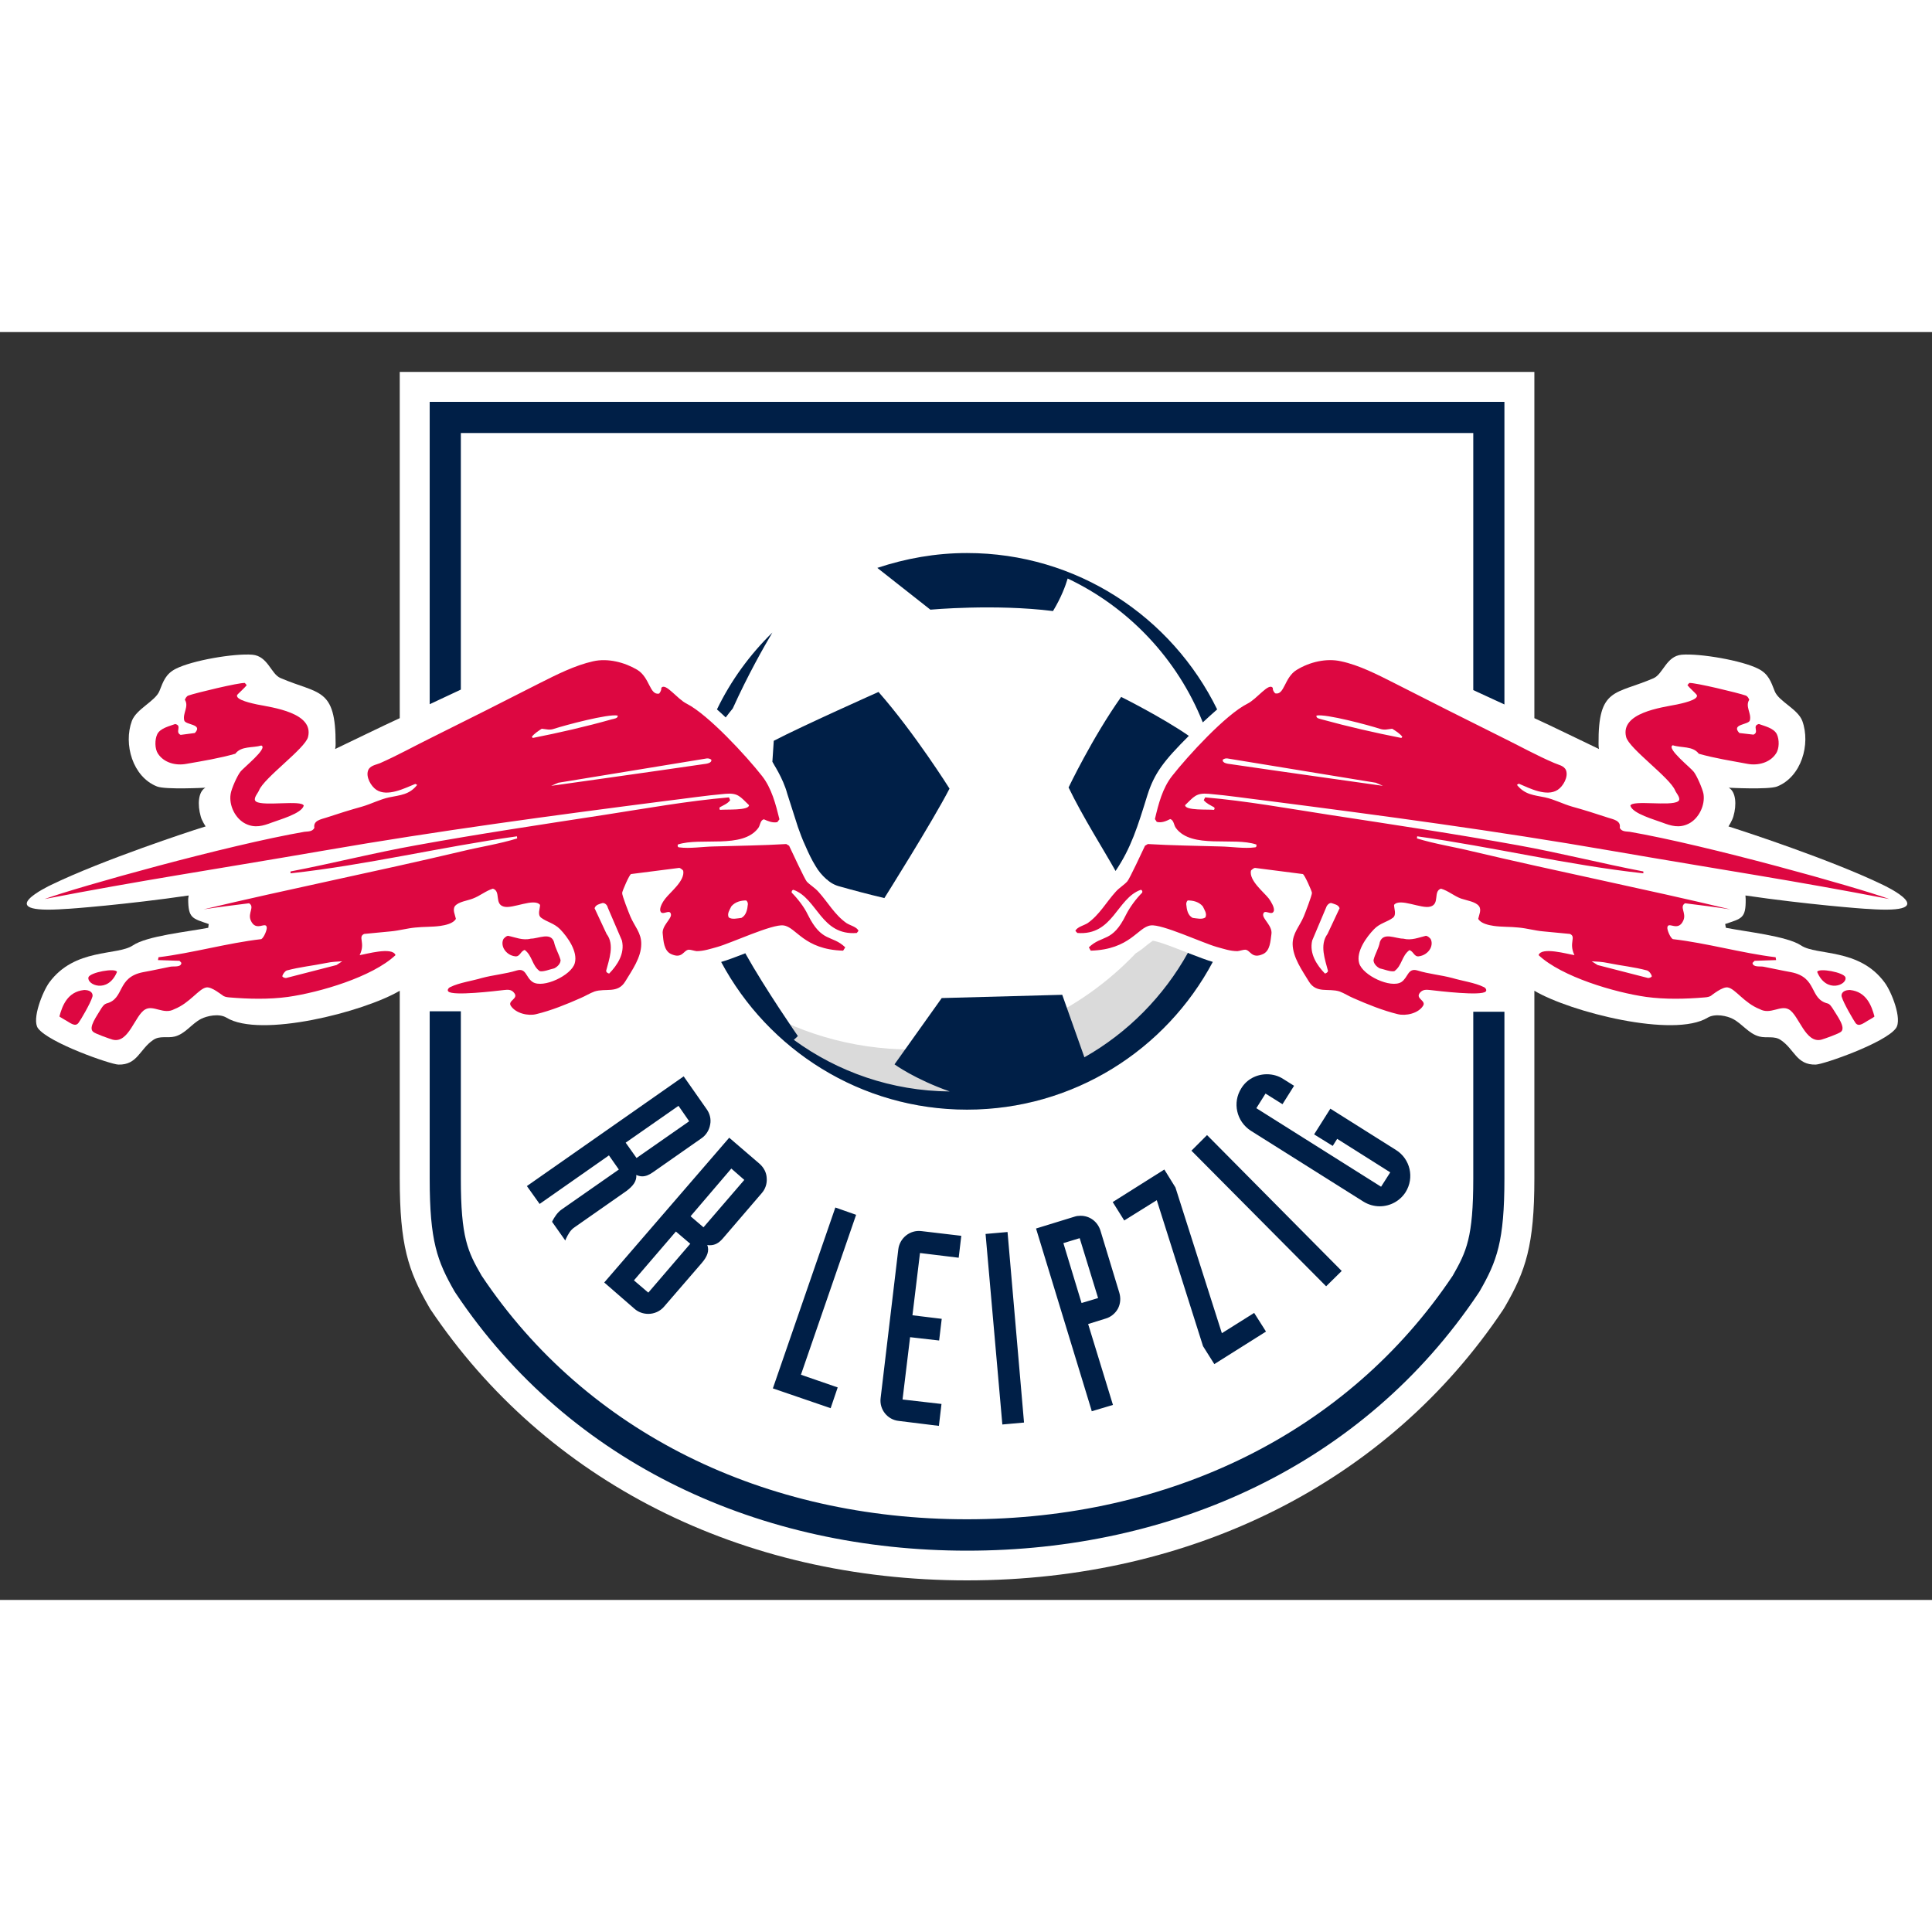 <?xml version="1.0" encoding="UTF-8"?>
<svg xmlns="http://www.w3.org/2000/svg" xmlns:xlink="http://www.w3.org/1999/xlink" width="32px" height="32px" viewBox="0 0 32 21" version="1.1">
<rect x="0" y="0" width="32" height="21" fill="#333333" stroke="none"/>
<defs>
<clipPath id="clip1">
  <path d="M 0.426 0.641 L 31.609 0.641 L 31.609 20.695 L 0.426 20.695 Z M 0.426 0.641 "/>
</clipPath>
</defs>
<g id="surface1">
<g clip-path="url(#clip1)" clip-rule="nonzero">
<path style=" stroke:none;fill-rule:nonzero;fill:rgb(100%,100%,100%);fill-opacity:1;" d="M 31.195 9.16 C 30.328 8.738 28.82 8.25 28.82 8.25 C 28.758 8.23 28.629 8.188 28.629 8.188 C 28.629 8.188 28.691 8.094 28.711 8.02 C 28.766 7.832 28.754 7.613 28.633 7.547 C 28.633 7.547 29.289 7.582 29.434 7.527 C 29.836 7.367 29.992 6.828 29.852 6.441 C 29.777 6.242 29.461 6.117 29.395 5.949 C 29.332 5.789 29.293 5.664 29.125 5.578 C 28.852 5.438 28.156 5.32 27.855 5.344 C 27.598 5.367 27.547 5.664 27.387 5.734 C 26.754 6.008 26.469 5.879 26.477 6.824 C 26.477 6.824 26.477 6.871 26.484 6.906 C 26.254 6.797 25.68 6.516 25.414 6.395 L 25.414 0.66 L 6.621 0.66 L 6.621 6.395 C 6.355 6.516 5.781 6.797 5.551 6.906 C 5.559 6.871 5.559 6.824 5.559 6.824 C 5.562 5.879 5.281 6.004 4.645 5.73 C 4.488 5.664 4.438 5.367 4.18 5.344 C 3.875 5.32 3.184 5.438 2.91 5.578 C 2.742 5.664 2.703 5.789 2.641 5.945 C 2.574 6.113 2.258 6.242 2.184 6.441 C 2.043 6.824 2.195 7.367 2.602 7.527 C 2.746 7.582 3.402 7.547 3.402 7.547 C 3.281 7.613 3.27 7.832 3.324 8.02 C 3.34 8.09 3.406 8.188 3.406 8.188 C 3.406 8.188 3.277 8.23 3.211 8.25 C 3.211 8.25 1.707 8.738 0.84 9.16 C 0.84 9.16 -0.199 9.648 1.086 9.555 C 1.148 9.555 2.117 9.48 3.125 9.332 L 3.117 9.387 C 3.117 9.715 3.188 9.711 3.457 9.805 L 3.449 9.867 C 3.109 9.934 2.434 10 2.199 10.16 C 1.941 10.332 1.238 10.199 0.816 10.773 C 0.707 10.922 0.523 11.383 0.629 11.531 C 0.809 11.773 1.828 12.129 1.961 12.133 C 2.277 12.141 2.312 11.879 2.535 11.727 C 2.645 11.648 2.773 11.699 2.895 11.668 C 3.074 11.621 3.172 11.457 3.332 11.375 C 3.426 11.328 3.625 11.281 3.75 11.355 C 4.309 11.699 6.023 11.262 6.621 10.91 L 6.621 14.02 C 6.621 15.125 6.762 15.547 7.098 16.133 L 7.125 16.18 C 9.039 19.035 12.277 20.676 16.016 20.676 C 19.754 20.676 22.992 19.043 24.898 16.191 L 24.926 16.145 C 25.27 15.551 25.414 15.125 25.414 14.02 L 25.414 10.91 C 26.008 11.262 27.723 11.699 28.285 11.355 C 28.41 11.281 28.609 11.328 28.699 11.375 C 28.859 11.457 28.961 11.621 29.141 11.668 C 29.258 11.699 29.391 11.652 29.496 11.727 C 29.723 11.879 29.754 12.141 30.074 12.133 C 30.207 12.129 31.227 11.773 31.402 11.531 C 31.512 11.383 31.328 10.922 31.215 10.773 C 30.793 10.199 30.09 10.332 29.832 10.16 C 29.598 10.004 28.922 9.934 28.586 9.867 L 28.574 9.805 C 28.848 9.711 28.918 9.715 28.914 9.391 L 28.91 9.332 C 29.918 9.48 30.883 9.555 30.945 9.555 C 32.234 9.648 31.195 9.16 31.195 9.16 Z M 31.195 9.16 "/>
</g>
<path style=" stroke:none;fill-rule:nonzero;fill:rgb(85.49%,85.49%,85.49%);fill-opacity:1;" d="M 15.102 11.883 C 14.102 11.883 13.168 11.594 12.379 11.098 C 13.223 12.18 14.539 12.879 16.02 12.879 C 17.781 12.879 19.312 11.887 20.09 10.434 L 20.082 10.43 C 19.992 10.406 19.855 10.352 19.699 10.293 C 19.523 10.223 19.203 10.094 19.094 10.082 C 19.074 10.094 19.035 10.125 19.004 10.148 C 18.953 10.191 18.891 10.242 18.812 10.289 C 17.879 11.27 16.562 11.883 15.102 11.883 Z M 15.102 11.883 "/>
<path style=" stroke:none;fill-rule:nonzero;fill:rgb(86.667%,2.745%,25.49%);fill-opacity:1;" d="M 29.414 6.984 C 29.473 6.902 29.473 6.75 29.43 6.66 C 29.379 6.559 29.227 6.527 29.133 6.492 C 29.012 6.52 29.145 6.625 29.043 6.668 L 28.809 6.641 C 28.664 6.488 28.969 6.508 28.984 6.43 C 29.012 6.312 28.902 6.203 28.973 6.09 C 28.961 6.062 28.945 6.031 28.914 6.02 C 28.793 5.977 28.078 5.805 27.98 5.812 L 27.949 5.848 C 27.977 5.887 28.098 5.996 28.102 6.008 C 28.152 6.094 27.828 6.156 27.777 6.168 C 27.52 6.219 26.832 6.305 26.934 6.707 C 26.98 6.898 27.664 7.383 27.746 7.594 C 27.766 7.641 27.855 7.734 27.793 7.773 C 27.668 7.859 27.035 7.746 27.004 7.844 C 27.039 7.977 27.414 8.078 27.535 8.125 C 27.68 8.18 27.812 8.219 27.965 8.145 C 28.137 8.062 28.246 7.836 28.215 7.648 C 28.199 7.566 28.109 7.355 28.055 7.285 C 28.008 7.219 27.59 6.891 27.707 6.844 C 27.848 6.891 28.039 6.852 28.137 6.984 C 28.398 7.059 28.68 7.102 28.945 7.152 C 29.117 7.184 29.316 7.133 29.414 6.984 Z M 23.691 10.211 C 23.715 10.164 23.723 10.102 23.695 10.051 C 23.676 10.031 23.652 10.004 23.617 10 C 23.5 10.027 23.379 10.082 23.242 10.047 C 23.113 10.047 22.914 9.934 22.855 10.102 C 22.836 10.211 22.773 10.301 22.75 10.402 C 22.75 10.461 22.801 10.512 22.852 10.539 C 22.93 10.555 23.023 10.598 23.094 10.586 C 23.223 10.496 23.215 10.332 23.344 10.238 C 23.41 10.254 23.422 10.348 23.496 10.34 C 23.574 10.332 23.652 10.285 23.691 10.211 Z M 26.828 8.211 C 26.852 8.09 26.715 8.07 26.633 8.043 C 26.434 7.977 26.234 7.914 26.035 7.859 C 25.887 7.816 25.738 7.738 25.59 7.707 C 25.402 7.668 25.258 7.664 25.125 7.5 L 25.156 7.48 C 25.332 7.555 25.617 7.703 25.801 7.582 C 25.891 7.523 25.98 7.367 25.938 7.258 C 25.906 7.18 25.809 7.168 25.742 7.137 C 25.449 7.012 25.168 6.855 24.883 6.715 C 24.285 6.418 23.688 6.117 23.09 5.812 C 22.82 5.676 22.512 5.516 22.211 5.453 C 21.969 5.398 21.691 5.465 21.48 5.594 C 21.27 5.719 21.277 6.02 21.121 5.984 C 21.098 5.961 21.078 5.93 21.082 5.895 C 21.016 5.797 20.82 6.078 20.66 6.156 C 20.301 6.336 19.672 7.023 19.414 7.352 C 19.254 7.555 19.188 7.816 19.129 8.066 L 19.16 8.113 C 19.238 8.133 19.312 8.102 19.383 8.066 C 19.445 8.086 19.441 8.168 19.477 8.215 C 19.738 8.566 20.43 8.359 20.809 8.488 C 20.816 8.512 20.809 8.535 20.785 8.535 C 20.613 8.559 20.391 8.523 20.215 8.52 C 19.812 8.508 19.41 8.504 19.012 8.48 L 18.965 8.508 C 18.926 8.59 18.707 9.062 18.672 9.098 C 18.617 9.16 18.539 9.203 18.48 9.27 C 18.324 9.441 18.211 9.652 18.016 9.789 C 17.957 9.828 17.84 9.852 17.812 9.918 L 17.844 9.953 C 18.438 10 18.496 9.379 18.895 9.238 C 18.918 9.242 18.926 9.266 18.918 9.285 C 18.82 9.383 18.715 9.523 18.652 9.648 C 18.422 10.121 18.258 9.977 18.035 10.191 L 18.066 10.246 C 18.723 10.227 18.844 9.855 19.059 9.828 C 19.242 9.801 19.926 10.121 20.152 10.184 C 20.266 10.215 20.375 10.254 20.496 10.254 C 20.535 10.25 20.59 10.23 20.625 10.23 C 20.711 10.234 20.73 10.391 20.922 10.301 C 21.039 10.246 21.043 10.082 21.059 9.969 C 21.078 9.836 20.91 9.719 20.922 9.645 C 20.938 9.543 21.066 9.68 21.098 9.59 C 21.117 9.535 21.047 9.426 21.016 9.383 C 20.93 9.273 20.688 9.086 20.719 8.922 C 20.723 8.91 20.77 8.875 20.785 8.875 L 21.578 8.977 C 21.605 8.98 21.73 9.262 21.73 9.289 C 21.73 9.332 21.617 9.625 21.594 9.68 C 21.527 9.84 21.41 9.953 21.41 10.137 C 21.414 10.359 21.566 10.57 21.68 10.758 C 21.805 10.961 22.004 10.863 22.188 10.922 C 22.262 10.949 22.34 11 22.414 11.031 C 22.645 11.133 22.906 11.238 23.148 11.297 C 23.285 11.332 23.492 11.285 23.57 11.16 C 23.629 11.07 23.434 11.043 23.52 10.941 C 23.566 10.887 23.625 10.891 23.688 10.898 C 23.828 10.914 24.535 11 24.609 10.922 C 24.633 10.895 24.598 10.855 24.574 10.848 C 24.434 10.777 24.211 10.746 24.055 10.699 C 23.863 10.648 23.668 10.633 23.477 10.574 C 23.316 10.527 23.324 10.691 23.211 10.766 C 23.035 10.875 22.57 10.656 22.512 10.453 C 22.457 10.262 22.633 10.02 22.758 9.891 C 22.855 9.789 22.977 9.773 23.074 9.699 C 23.133 9.648 23.09 9.551 23.09 9.488 C 23.184 9.367 23.543 9.559 23.691 9.516 C 23.852 9.473 23.734 9.262 23.867 9.219 C 23.988 9.254 24.082 9.34 24.199 9.383 C 24.289 9.414 24.441 9.434 24.496 9.508 C 24.543 9.57 24.496 9.656 24.484 9.719 C 24.527 9.797 24.66 9.824 24.742 9.836 C 24.875 9.855 25.02 9.848 25.152 9.863 C 25.289 9.875 25.422 9.914 25.555 9.926 L 26.004 9.969 C 26.113 10.02 25.977 10.113 26.078 10.32 C 25.969 10.305 25.531 10.176 25.484 10.32 C 25.867 10.68 26.746 10.938 27.266 11.012 C 27.582 11.055 27.918 11.047 28.238 11.02 C 28.285 11.016 28.328 11.008 28.355 10.98 C 28.355 10.984 28.527 10.84 28.617 10.855 C 28.742 10.875 28.887 11.113 29.148 11.215 C 29.324 11.312 29.492 11.141 29.629 11.219 C 29.797 11.312 29.902 11.793 30.172 11.719 C 30.227 11.703 30.457 11.621 30.492 11.59 C 30.578 11.52 30.43 11.328 30.352 11.199 C 30.324 11.16 30.309 11.133 30.273 11.121 C 29.961 11.043 30.109 10.688 29.664 10.602 C 29.465 10.566 29.414 10.551 29.211 10.512 C 29.156 10.5 29.035 10.527 29.027 10.449 C 29.027 10.449 29.062 10.414 29.062 10.414 L 29.418 10.402 L 29.41 10.355 C 28.84 10.285 28.277 10.121 27.707 10.055 C 27.664 10.031 27.609 9.898 27.617 9.859 C 27.633 9.754 27.797 9.945 27.883 9.742 C 27.934 9.621 27.812 9.52 27.91 9.461 C 28.16 9.492 28.41 9.523 28.66 9.562 C 27.242 9.223 25.812 8.938 24.391 8.602 C 24.086 8.527 23.77 8.48 23.469 8.387 L 23.473 8.352 C 24.723 8.527 25.965 8.828 27.219 8.965 L 27.219 8.934 C 26.523 8.801 25.836 8.625 25.141 8.5 C 24.105 8.312 23.059 8.156 22.016 7.996 C 21.336 7.891 20.645 7.766 19.961 7.707 L 19.938 7.754 C 19.984 7.809 20.047 7.836 20.109 7.871 C 20.121 7.883 20.121 7.902 20.105 7.914 C 20.02 7.902 19.629 7.93 19.629 7.836 C 19.773 7.699 19.809 7.629 20.02 7.648 C 20.348 7.676 20.68 7.727 21.008 7.766 C 22.891 8.008 24.785 8.262 26.656 8.586 C 28.629 8.926 29.672 9.078 31.293 9.391 C 30.742 9.191 28.262 8.496 26.992 8.277 C 26.934 8.27 26.859 8.277 26.828 8.211 Z M 26.363 10.422 C 26.465 10.43 26.516 10.426 26.645 10.453 C 26.855 10.496 27.066 10.516 27.281 10.574 C 27.316 10.586 27.355 10.637 27.359 10.672 C 27.348 10.691 27.316 10.699 27.297 10.699 L 26.461 10.484 Z M 21.734 10.078 L 21.965 9.531 C 21.977 9.492 22.016 9.453 22.051 9.457 C 22.105 9.477 22.168 9.484 22.188 9.543 L 21.988 9.969 C 21.852 10.152 21.949 10.398 21.996 10.582 C 21.992 10.605 21.965 10.621 21.945 10.625 C 21.809 10.484 21.684 10.293 21.734 10.078 Z M 19.965 9.695 C 19.914 9.734 19.82 9.711 19.754 9.703 C 19.672 9.66 19.656 9.566 19.648 9.477 C 19.648 9.457 19.652 9.434 19.672 9.414 C 19.766 9.414 19.859 9.438 19.922 9.512 C 19.949 9.57 19.996 9.633 19.965 9.695 Z M 22.789 7.465 L 22.906 7.516 C 22.906 7.516 21.199 7.277 20.379 7.156 C 20.344 7.152 20.238 7.141 20.254 7.082 C 20.277 7.066 20.301 7.059 20.328 7.062 Z M 23.227 6.703 L 23.211 6.723 C 22.773 6.637 22.328 6.535 21.902 6.418 C 21.871 6.406 21.793 6.402 21.805 6.352 C 21.961 6.32 22.672 6.512 22.852 6.57 C 22.934 6.598 22.98 6.578 23.059 6.57 C 23.121 6.609 23.184 6.648 23.227 6.703 Z M 8.34 10.051 C 8.312 10.102 8.32 10.164 8.344 10.211 C 8.383 10.285 8.457 10.332 8.535 10.34 C 8.613 10.348 8.621 10.254 8.691 10.234 C 8.82 10.332 8.812 10.496 8.941 10.586 C 9.008 10.598 9.105 10.555 9.18 10.539 C 9.234 10.512 9.285 10.461 9.285 10.402 C 9.258 10.301 9.199 10.211 9.176 10.102 C 9.121 9.934 8.918 10.047 8.793 10.047 C 8.656 10.082 8.535 10.023 8.414 10 C 8.383 10.004 8.359 10.031 8.34 10.051 Z M 14.191 9.953 L 14.219 9.918 C 14.195 9.852 14.078 9.828 14.02 9.789 C 13.824 9.652 13.711 9.441 13.555 9.27 C 13.496 9.203 13.418 9.16 13.363 9.102 C 13.328 9.062 13.109 8.59 13.07 8.508 L 13.023 8.48 C 12.625 8.504 12.223 8.508 11.82 8.52 C 11.645 8.523 11.422 8.559 11.25 8.535 C 11.227 8.535 11.219 8.512 11.227 8.488 C 11.605 8.363 12.297 8.566 12.559 8.215 C 12.594 8.168 12.59 8.086 12.652 8.07 C 12.723 8.102 12.797 8.133 12.875 8.117 L 12.91 8.07 C 12.848 7.82 12.781 7.555 12.621 7.352 C 12.363 7.023 11.734 6.34 11.375 6.156 C 11.215 6.078 11.02 5.797 10.953 5.895 C 10.957 5.93 10.938 5.961 10.918 5.988 C 10.758 6.02 10.766 5.723 10.555 5.594 C 10.344 5.469 10.066 5.398 9.824 5.453 C 9.523 5.52 9.215 5.676 8.945 5.812 C 8.348 6.117 7.75 6.418 7.152 6.715 C 6.867 6.855 6.586 7.012 6.293 7.141 C 6.227 7.168 6.129 7.18 6.098 7.258 C 6.055 7.367 6.145 7.523 6.234 7.582 C 6.418 7.703 6.703 7.555 6.879 7.484 L 6.91 7.5 C 6.781 7.664 6.633 7.668 6.445 7.707 C 6.297 7.738 6.148 7.816 6 7.859 C 5.801 7.914 5.602 7.977 5.402 8.043 C 5.32 8.07 5.184 8.09 5.207 8.211 C 5.176 8.277 5.102 8.27 5.043 8.277 C 3.773 8.496 1.289 9.191 0.738 9.391 C 2.359 9.078 3.406 8.926 5.379 8.586 C 7.25 8.262 9.145 8.008 11.027 7.766 C 11.355 7.727 11.688 7.676 12.016 7.648 C 12.227 7.629 12.262 7.699 12.406 7.836 C 12.406 7.93 12.016 7.902 11.926 7.914 C 11.914 7.902 11.914 7.883 11.922 7.871 C 11.984 7.836 12.051 7.812 12.094 7.754 L 12.074 7.707 C 11.387 7.766 10.695 7.891 10.016 7.996 C 8.977 8.156 7.93 8.312 6.895 8.5 C 6.195 8.625 5.508 8.801 4.812 8.934 L 4.812 8.965 C 6.07 8.828 7.309 8.527 8.562 8.352 L 8.566 8.387 C 8.266 8.48 7.949 8.527 7.641 8.602 C 6.223 8.938 4.793 9.223 3.371 9.562 C 3.625 9.523 3.875 9.492 4.125 9.461 C 4.223 9.52 4.102 9.621 4.152 9.742 C 4.238 9.945 4.402 9.754 4.418 9.859 C 4.426 9.898 4.371 10.031 4.328 10.055 C 3.758 10.121 3.195 10.285 2.625 10.355 L 2.617 10.402 L 2.973 10.414 C 2.973 10.414 3.008 10.449 3.004 10.449 C 3 10.527 2.875 10.5 2.82 10.512 C 2.621 10.551 2.57 10.566 2.371 10.602 C 1.926 10.688 2.07 11.043 1.762 11.121 C 1.727 11.133 1.707 11.16 1.68 11.199 C 1.605 11.328 1.457 11.52 1.543 11.59 C 1.574 11.621 1.809 11.703 1.863 11.719 C 2.133 11.793 2.234 11.312 2.406 11.219 C 2.543 11.141 2.711 11.312 2.887 11.215 C 3.145 11.113 3.293 10.875 3.418 10.855 C 3.508 10.84 3.676 10.984 3.68 10.98 C 3.707 11.008 3.75 11.016 3.797 11.02 C 4.117 11.047 4.453 11.055 4.77 11.012 C 5.289 10.938 6.164 10.684 6.551 10.32 C 6.5 10.176 6.062 10.305 5.957 10.32 C 6.059 10.113 5.922 10.02 6.031 9.969 L 6.477 9.926 C 6.609 9.914 6.746 9.875 6.879 9.863 C 7.016 9.848 7.16 9.855 7.293 9.836 C 7.375 9.824 7.508 9.797 7.551 9.719 C 7.539 9.656 7.492 9.57 7.535 9.508 C 7.594 9.434 7.746 9.418 7.832 9.383 C 7.949 9.34 8.047 9.254 8.164 9.219 C 8.301 9.262 8.184 9.473 8.344 9.516 C 8.488 9.559 8.848 9.367 8.945 9.488 C 8.945 9.551 8.898 9.648 8.961 9.699 C 9.059 9.773 9.176 9.789 9.277 9.891 C 9.402 10.02 9.574 10.262 9.52 10.453 C 9.465 10.656 8.996 10.875 8.824 10.766 C 8.707 10.691 8.719 10.527 8.559 10.574 C 8.367 10.633 8.168 10.648 7.98 10.699 C 7.824 10.746 7.602 10.777 7.461 10.848 C 7.438 10.855 7.398 10.895 7.426 10.922 C 7.5 11 8.207 10.914 8.348 10.898 C 8.41 10.891 8.469 10.887 8.512 10.941 C 8.602 11.043 8.402 11.07 8.461 11.16 C 8.543 11.285 8.75 11.332 8.883 11.297 C 9.129 11.238 9.387 11.133 9.617 11.031 C 9.691 11 9.773 10.949 9.848 10.922 C 10.031 10.863 10.23 10.961 10.355 10.758 C 10.469 10.57 10.621 10.359 10.621 10.137 C 10.625 9.953 10.508 9.84 10.441 9.68 C 10.418 9.625 10.301 9.332 10.305 9.289 C 10.305 9.262 10.426 8.98 10.453 8.977 L 11.25 8.875 C 11.266 8.875 11.312 8.91 11.316 8.922 C 11.348 9.086 11.105 9.273 11.02 9.383 C 10.984 9.426 10.918 9.535 10.938 9.59 C 10.965 9.68 11.098 9.543 11.113 9.645 C 11.125 9.719 10.957 9.836 10.977 9.969 C 10.988 10.082 10.996 10.246 11.113 10.301 C 11.305 10.391 11.32 10.234 11.41 10.23 C 11.445 10.23 11.5 10.25 11.539 10.254 C 11.656 10.254 11.77 10.215 11.883 10.184 C 12.109 10.121 12.793 9.801 12.977 9.828 C 13.191 9.855 13.309 10.227 13.965 10.246 L 14 10.191 C 13.777 9.977 13.613 10.121 13.379 9.648 C 13.32 9.523 13.211 9.383 13.113 9.285 C 13.109 9.266 13.117 9.242 13.141 9.238 C 13.539 9.379 13.598 10 14.191 9.953 Z M 5.668 10.422 L 5.574 10.484 L 4.738 10.699 C 4.719 10.699 4.688 10.691 4.676 10.672 C 4.68 10.637 4.719 10.586 4.75 10.574 C 4.965 10.516 5.176 10.496 5.387 10.453 C 5.516 10.426 5.57 10.43 5.668 10.422 Z M 10.301 10.078 C 10.352 10.293 10.227 10.484 10.09 10.625 C 10.066 10.621 10.043 10.605 10.039 10.582 C 10.086 10.398 10.184 10.148 10.047 9.969 L 9.848 9.543 C 9.867 9.484 9.93 9.473 9.98 9.457 C 10.02 9.453 10.059 9.492 10.066 9.531 Z M 10.23 6.352 C 10.242 6.398 10.164 6.406 10.133 6.414 C 9.707 6.535 9.258 6.637 8.824 6.723 L 8.809 6.703 C 8.852 6.648 8.914 6.609 8.973 6.57 C 9.055 6.578 9.102 6.598 9.18 6.57 C 9.359 6.512 10.074 6.32 10.23 6.352 Z M 11.656 7.156 C 10.832 7.277 9.129 7.516 9.129 7.516 L 9.246 7.465 L 11.707 7.062 C 11.73 7.059 11.758 7.066 11.781 7.082 C 11.797 7.141 11.691 7.152 11.656 7.156 Z M 12.387 9.477 C 12.379 9.566 12.359 9.66 12.281 9.703 C 12.215 9.711 12.121 9.734 12.07 9.695 C 12.039 9.633 12.086 9.57 12.113 9.512 C 12.176 9.438 12.27 9.414 12.359 9.414 C 12.383 9.434 12.387 9.457 12.387 9.477 Z M 5.102 6.707 C 5.203 6.305 4.516 6.219 4.258 6.168 C 4.207 6.156 3.883 6.094 3.93 6.008 C 3.938 5.996 4.059 5.887 4.086 5.848 L 4.055 5.812 C 3.957 5.805 3.242 5.977 3.121 6.02 C 3.09 6.031 3.074 6.062 3.062 6.09 C 3.133 6.203 3.023 6.312 3.051 6.43 C 3.066 6.512 3.371 6.488 3.227 6.641 L 2.992 6.672 C 2.891 6.625 3.023 6.52 2.902 6.492 C 2.809 6.527 2.656 6.559 2.605 6.66 C 2.562 6.75 2.562 6.902 2.617 6.984 C 2.719 7.137 2.914 7.184 3.086 7.152 C 3.355 7.105 3.637 7.059 3.898 6.984 C 3.996 6.852 4.188 6.891 4.328 6.848 C 4.445 6.891 4.027 7.219 3.98 7.285 C 3.926 7.355 3.832 7.566 3.82 7.652 C 3.789 7.84 3.898 8.062 4.07 8.145 C 4.223 8.219 4.355 8.18 4.5 8.125 C 4.621 8.078 4.996 7.977 5.031 7.844 C 5 7.746 4.367 7.859 4.242 7.777 C 4.18 7.734 4.27 7.641 4.289 7.594 C 4.371 7.383 5.055 6.898 5.102 6.707 Z M 1.938 10.598 C 1.914 10.527 1.488 10.605 1.465 10.688 C 1.434 10.809 1.785 10.965 1.938 10.598 Z M 0.984 11.336 C 0.996 11.348 1.043 11.371 1.066 11.387 C 1.156 11.434 1.242 11.52 1.301 11.441 C 1.332 11.402 1.5 11.117 1.531 11.008 C 1.543 10.965 1.516 10.902 1.41 10.898 L 1.391 10.898 C 1.117 10.926 1.031 11.16 0.984 11.336 Z M 30.566 10.688 C 30.543 10.605 30.121 10.527 30.098 10.598 C 30.25 10.965 30.602 10.809 30.566 10.688 Z M 30.504 11.008 C 30.535 11.117 30.703 11.402 30.734 11.445 C 30.793 11.52 30.879 11.434 30.969 11.387 C 30.988 11.375 31.039 11.348 31.047 11.336 C 31 11.16 30.914 10.926 30.645 10.898 L 30.625 10.898 C 30.52 10.902 30.492 10.965 30.504 11.008 Z M 30.504 11.008 "/>
<path style=" stroke:none;fill-rule:nonzero;fill:rgb(0%,12.157%,27.843%);fill-opacity:1;" d="M 24.918 14.02 L 24.918 11.258 L 24.402 11.258 L 24.402 14.02 C 24.402 15 24.289 15.23 24.062 15.629 C 22.316 18.238 19.363 19.664 16.016 19.664 C 12.672 19.664 9.719 18.238 7.977 15.629 C 7.746 15.23 7.633 15 7.633 14.02 L 7.633 11.25 L 7.117 11.25 L 7.117 14.02 C 7.117 15.062 7.242 15.387 7.527 15.887 L 7.547 15.918 C 9.453 18.77 12.621 20.184 16.02 20.184 C 19.414 20.184 22.582 18.77 24.488 15.918 L 24.508 15.887 C 24.793 15.391 24.918 15.062 24.918 14.02 Z M 12.137 6.234 C 12.387 5.68 12.656 5.207 12.793 4.977 C 12.418 5.344 12.105 5.773 11.875 6.25 C 11.922 6.293 11.973 6.336 12.02 6.383 C 12.059 6.332 12.098 6.281 12.137 6.234 Z M 20.113 17.094 L 20.969 16.555 L 20.773 16.246 L 20.238 16.582 L 19.469 14.168 L 19.285 13.871 L 18.43 14.41 L 18.621 14.715 L 19.16 14.379 L 19.926 16.797 Z M 19.691 6.688 C 19.238 6.375 18.57 6.043 18.57 6.043 C 18.094 6.715 17.699 7.543 17.699 7.543 C 17.934 8.031 18.285 8.582 18.477 8.926 C 18.734 8.547 18.844 8.188 19.004 7.672 C 19.121 7.301 19.281 7.098 19.691 6.688 Z M 15.727 7.562 C 15.727 7.562 15.152 6.645 14.551 5.961 C 14.551 5.961 13.281 6.527 12.816 6.77 L 12.793 7.117 C 12.801 7.141 12.969 7.383 13.039 7.645 L 13.184 8.098 C 13.199 8.148 13.215 8.195 13.215 8.195 C 13.246 8.285 13.289 8.402 13.344 8.52 C 13.391 8.629 13.445 8.742 13.508 8.844 C 13.555 8.926 13.617 9 13.688 9.062 C 13.691 9.066 13.691 9.066 13.695 9.066 C 13.758 9.125 13.832 9.164 13.914 9.184 C 14.133 9.246 14.383 9.312 14.648 9.375 C 14.648 9.375 15.449 8.102 15.727 7.562 Z M 16.016 3.66 C 15.496 3.66 15 3.75 14.531 3.906 L 15.41 4.598 C 15.41 4.598 16.48 4.5 17.441 4.621 C 17.578 4.395 17.648 4.203 17.684 4.082 C 18.699 4.562 19.504 5.418 19.922 6.465 C 20.004 6.391 20.082 6.316 20.16 6.25 C 19.41 4.719 17.84 3.66 16.016 3.66 Z M 21.965 15.805 L 22.223 15.551 L 20.008 13.316 L 19.992 13.301 L 19.734 13.559 L 21.953 15.793 Z M 22.148 13.363 L 23.027 13.918 L 22.875 14.156 L 20.809 12.855 L 20.961 12.613 L 21.242 12.789 L 21.434 12.484 L 21.254 12.371 C 21.176 12.32 21.082 12.293 20.984 12.293 C 20.809 12.293 20.648 12.379 20.559 12.527 C 20.41 12.762 20.48 13.074 20.715 13.227 L 22.582 14.402 C 22.664 14.453 22.758 14.48 22.852 14.48 C 23.027 14.48 23.188 14.391 23.281 14.246 C 23.43 14.008 23.359 13.695 23.121 13.547 L 22.035 12.863 L 21.766 13.289 L 22.074 13.48 Z M 18.434 17.77 L 18.023 16.43 L 18.312 16.34 C 18.398 16.316 18.473 16.254 18.516 16.176 C 18.559 16.094 18.566 16 18.539 15.91 L 18.227 14.883 C 18.18 14.734 18.051 14.637 17.898 14.637 C 17.863 14.637 17.828 14.641 17.797 14.652 L 17.16 14.848 L 18.078 17.855 L 18.082 17.875 Z M 17.914 16.082 L 17.613 15.09 L 17.883 15.008 L 18.188 16 Z M 16.961 18.062 L 16.688 14.906 L 16.324 14.938 L 16.602 18.094 Z M 15.594 17.754 L 14.949 17.68 L 15.074 16.648 L 15.555 16.703 L 15.598 16.344 L 15.113 16.285 L 15.238 15.254 L 15.879 15.332 L 15.922 14.969 L 15.262 14.891 C 15.07 14.867 14.902 15.008 14.879 15.191 L 14.586 17.656 C 14.562 17.844 14.699 18.016 14.887 18.035 L 15.551 18.117 Z M 16.016 12.879 C 17.781 12.879 19.312 11.887 20.086 10.434 L 20.082 10.43 C 19.992 10.406 19.855 10.352 19.699 10.293 C 19.691 10.289 19.684 10.285 19.676 10.281 C 19.273 11.004 18.68 11.605 17.961 12.012 L 17.594 10.977 L 15.598 11.031 L 14.816 12.129 C 14.816 12.129 15.145 12.371 15.73 12.578 C 14.766 12.57 13.875 12.254 13.148 11.723 C 13.172 11.703 13.195 11.68 13.215 11.66 C 13.215 11.66 12.676 10.883 12.344 10.289 C 12.34 10.289 12.336 10.289 12.336 10.293 C 12.18 10.352 12.043 10.406 11.953 10.43 L 11.945 10.434 C 12.723 11.887 14.254 12.879 16.016 12.879 Z M 13.875 17.48 L 13.266 17.27 L 14.18 14.621 L 13.836 14.5 L 12.801 17.496 L 13.758 17.824 Z M 11.715 15.121 C 11.73 15.125 11.746 15.125 11.758 15.125 C 11.84 15.125 11.906 15.09 11.973 15.012 L 12.617 14.262 C 12.676 14.195 12.707 14.105 12.699 14.012 C 12.695 13.922 12.652 13.84 12.582 13.777 L 12.078 13.344 L 10.008 15.742 L 10.512 16.18 C 10.574 16.234 10.656 16.262 10.738 16.262 C 10.836 16.262 10.934 16.219 11 16.141 L 11.621 15.422 C 11.719 15.309 11.75 15.215 11.715 15.121 Z M 11.434 15.102 L 11.422 15.113 L 10.738 15.91 L 10.5 15.707 L 11.195 14.898 Z M 11.652 14.828 L 11.438 14.645 L 12.113 13.855 L 12.328 14.043 Z M 10.086 13.637 L 10.25 13.871 L 9.305 14.531 C 9.234 14.578 9.18 14.664 9.148 14.727 L 9.145 14.738 L 9.363 15.047 L 9.375 15.016 C 9.41 14.945 9.445 14.875 9.516 14.828 L 10.371 14.23 C 10.492 14.141 10.547 14.059 10.539 13.961 C 10.566 13.973 10.602 13.984 10.637 13.984 C 10.695 13.984 10.75 13.961 10.812 13.918 L 11.621 13.352 C 11.695 13.301 11.746 13.219 11.762 13.129 C 11.781 13.039 11.758 12.949 11.707 12.875 L 11.324 12.328 L 8.727 14.145 L 8.938 14.441 Z M 10.363 13.426 L 10.375 13.418 L 11.238 12.816 L 11.414 13.07 L 11.406 13.078 L 10.543 13.68 Z M 24.402 5.93 L 24.918 6.168 L 24.918 1.156 L 7.117 1.156 L 7.117 6.164 L 7.633 5.922 L 7.633 1.672 L 24.402 1.672 Z M 24.402 5.93 "/>
</g>
</svg>
